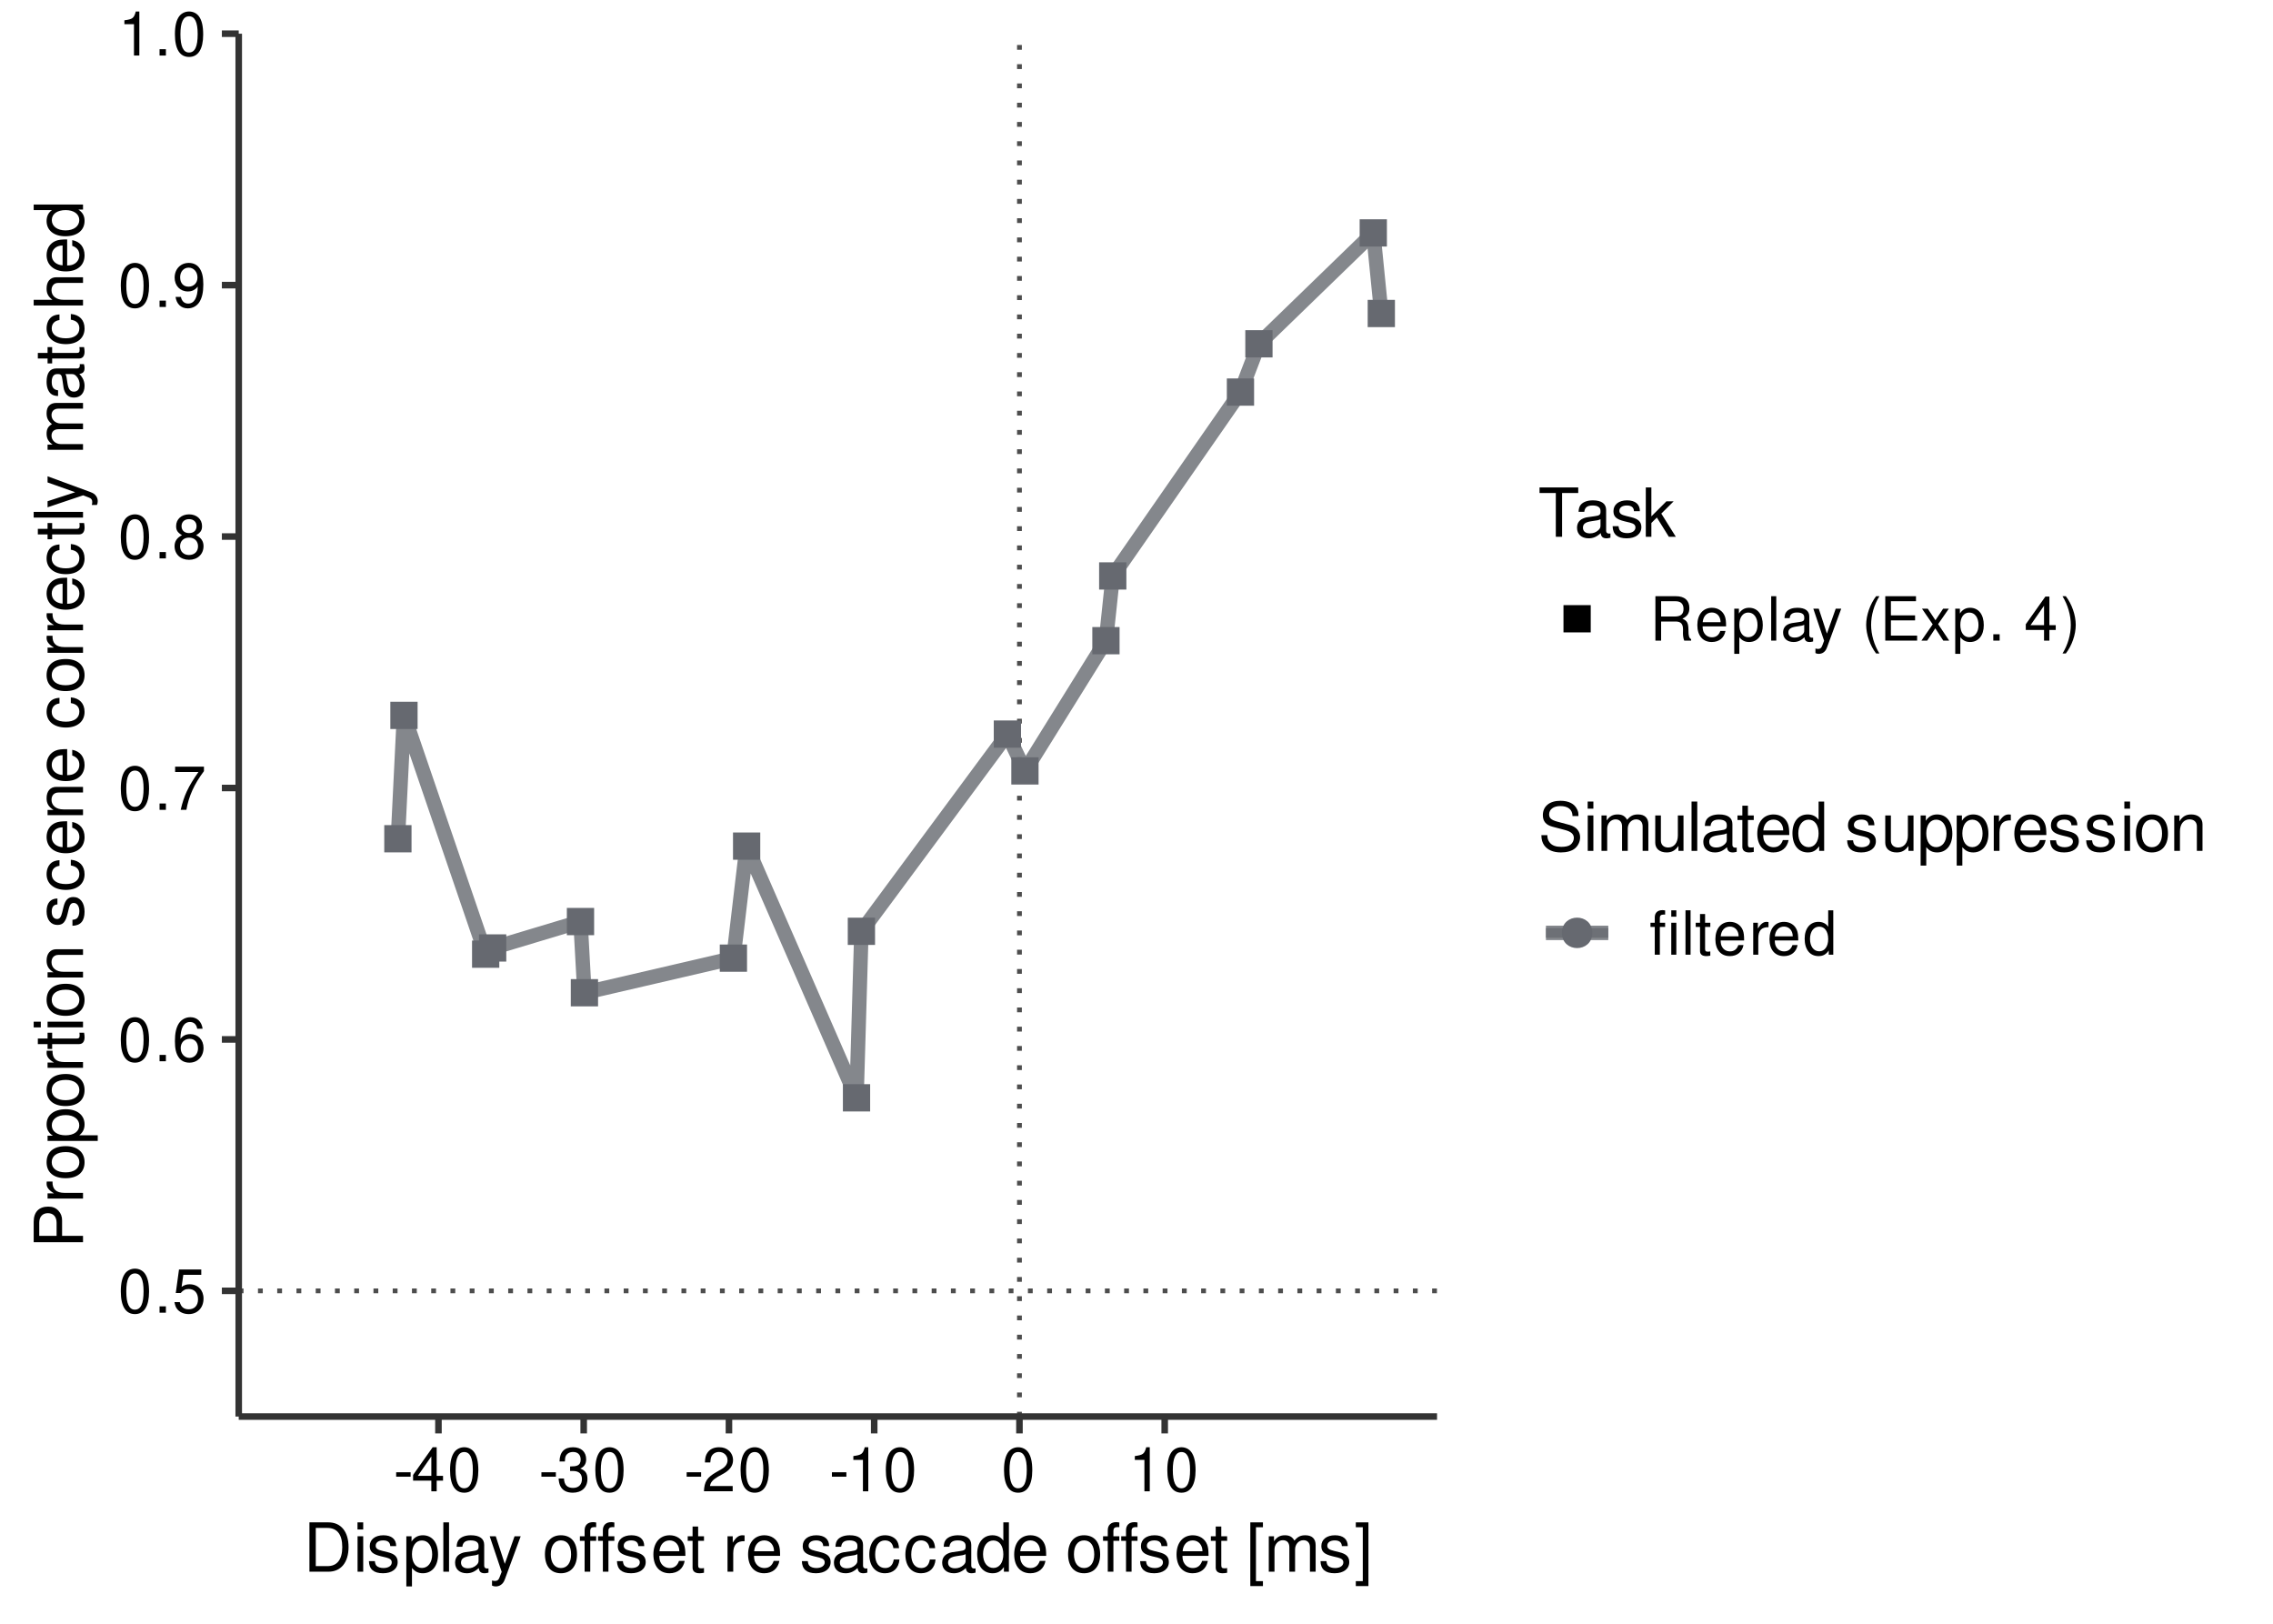 <?xml version="1.0" encoding="UTF-8"?>
<svg xmlns="http://www.w3.org/2000/svg" xmlns:xlink="http://www.w3.org/1999/xlink" width="504" height="360" viewBox="0 0 504 360">
<defs>
<g>
<g id="glyph-0-0">
<path d="M 3.719 -9.766 C 2.828 -9.766 2.016 -9.359 1.516 -8.688 C 0.891 -7.828 0.578 -6.531 0.578 -4.719 C 0.578 -1.438 1.656 0.312 3.719 0.312 C 5.734 0.312 6.844 -1.438 6.844 -4.641 C 6.844 -6.531 6.547 -7.797 5.906 -8.688 C 5.406 -9.375 4.609 -9.766 3.719 -9.766 Z M 3.719 -8.703 C 5 -8.703 5.625 -7.391 5.625 -4.75 C 5.625 -1.969 5.016 -0.672 3.688 -0.672 C 2.438 -0.672 1.797 -2.031 1.797 -4.719 C 1.797 -7.391 2.438 -8.703 3.719 -8.703 Z M 3.719 -8.703 "/>
</g>
<g id="glyph-0-1">
<path d="M 2.578 -1.406 L 1.172 -1.406 L 1.172 0 L 2.578 0 Z M 2.578 -1.406 "/>
</g>
<g id="glyph-0-2">
<path d="M 6.422 -9.578 L 1.484 -9.578 L 0.766 -4.359 L 1.859 -4.359 C 2.422 -5.016 2.875 -5.25 3.625 -5.25 C 4.906 -5.25 5.703 -4.375 5.703 -2.953 C 5.703 -1.578 4.906 -0.75 3.625 -0.75 C 2.578 -0.75 1.938 -1.266 1.656 -2.344 L 0.469 -2.344 C 0.641 -1.562 0.766 -1.188 1.047 -0.844 C 1.594 -0.109 2.562 0.312 3.641 0.312 C 5.578 0.312 6.922 -1.094 6.922 -3.125 C 6.922 -5.016 5.672 -6.297 3.828 -6.297 C 3.156 -6.297 2.625 -6.125 2.062 -5.719 L 2.438 -8.391 L 6.422 -8.391 Z M 6.422 -9.578 "/>
</g>
<g id="glyph-0-3">
<path d="M 6.719 -7.219 C 6.5 -8.812 5.469 -9.766 4.016 -9.766 C 2.953 -9.766 2.016 -9.25 1.438 -8.375 C 0.844 -7.406 0.578 -6.219 0.578 -4.453 C 0.578 -2.812 0.812 -1.766 1.391 -0.906 C 1.906 -0.109 2.734 0.312 3.797 0.312 C 5.609 0.312 6.922 -1.047 6.922 -2.953 C 6.922 -4.75 5.703 -6.016 4 -6.016 C 3.047 -6.016 2.312 -5.672 1.797 -4.953 C 1.812 -7.375 2.562 -8.703 3.922 -8.703 C 4.766 -8.703 5.344 -8.172 5.531 -7.219 Z M 3.844 -4.969 C 5 -4.969 5.703 -4.156 5.703 -2.859 C 5.703 -1.641 4.906 -0.75 3.812 -0.75 C 2.703 -0.75 1.859 -1.672 1.859 -2.922 C 1.859 -4.125 2.672 -4.969 3.844 -4.969 Z M 3.844 -4.969 "/>
</g>
<g id="glyph-0-4">
<path d="M 7.016 -9.578 L 0.625 -9.578 L 0.625 -8.391 L 5.797 -8.391 C 3.516 -5.141 2.578 -3.141 1.859 0 L 3.125 0 C 3.656 -3.062 4.859 -5.703 7.016 -8.578 Z M 7.016 -9.578 "/>
</g>
<g id="glyph-0-5">
<path d="M 5.281 -5.141 C 6.281 -5.75 6.594 -6.234 6.594 -7.156 C 6.594 -8.688 5.406 -9.766 3.719 -9.766 C 2.031 -9.766 0.844 -8.688 0.844 -7.172 C 0.844 -6.234 1.141 -5.766 2.141 -5.141 C 1.047 -4.594 0.5 -3.797 0.5 -2.719 C 0.5 -0.938 1.812 0.312 3.719 0.312 C 5.609 0.312 6.922 -0.938 6.922 -2.719 C 6.922 -3.797 6.391 -4.594 5.281 -5.141 Z M 3.719 -8.703 C 4.719 -8.703 5.375 -8.094 5.375 -7.125 C 5.375 -6.203 4.719 -5.609 3.719 -5.609 C 2.703 -5.609 2.047 -6.203 2.047 -7.156 C 2.047 -8.094 2.703 -8.703 3.719 -8.703 Z M 3.719 -4.609 C 4.906 -4.609 5.703 -3.828 5.703 -2.688 C 5.703 -1.516 4.906 -0.75 3.688 -0.75 C 2.531 -0.75 1.719 -1.531 1.719 -2.672 C 1.719 -3.828 2.516 -4.609 3.719 -4.609 Z M 3.719 -4.609 "/>
</g>
<g id="glyph-0-6">
<path d="M 0.719 -2.234 C 0.938 -0.641 1.969 0.312 3.422 0.312 C 4.5 0.312 5.438 -0.203 6 -1.078 C 6.594 -2.031 6.875 -3.219 6.875 -5 C 6.875 -6.641 6.625 -7.688 6.062 -8.547 C 5.531 -9.344 4.703 -9.766 3.641 -9.766 C 1.828 -9.766 0.516 -8.391 0.516 -6.5 C 0.516 -4.719 1.734 -3.438 3.453 -3.438 C 4.359 -3.438 5.031 -3.766 5.641 -4.516 C 5.625 -2.078 4.875 -0.75 3.516 -0.75 C 2.672 -0.75 2.094 -1.281 1.906 -2.234 Z M 3.625 -8.719 C 4.734 -8.719 5.578 -7.797 5.578 -6.531 C 5.578 -5.328 4.766 -4.5 3.594 -4.5 C 2.438 -4.5 1.734 -5.312 1.734 -6.594 C 1.734 -7.828 2.531 -8.719 3.625 -8.719 Z M 3.625 -8.719 "/>
</g>
<g id="glyph-0-7">
<path d="M 3.5 -6.953 L 3.5 0 L 4.688 0 L 4.688 -9.766 L 3.906 -9.766 C 3.484 -8.266 3.219 -8.062 1.375 -7.812 L 1.375 -6.953 Z M 3.5 -6.953 "/>
</g>
<g id="glyph-0-8">
<path d="M 3.828 -4.219 L 0.625 -4.219 L 0.625 -3.234 L 3.828 -3.234 Z M 3.828 -4.219 "/>
</g>
<g id="glyph-0-9">
<path d="M 4.422 -2.359 L 4.422 0 L 5.609 0 L 5.609 -2.359 L 7.016 -2.359 L 7.016 -3.422 L 5.609 -3.422 L 5.609 -9.766 L 4.719 -9.766 L 0.375 -3.625 L 0.375 -2.359 Z M 4.422 -3.422 L 1.422 -3.422 L 4.422 -7.734 Z M 4.422 -3.422 "/>
</g>
<g id="glyph-0-10">
<path d="M 2.984 -4.5 L 3.625 -4.5 C 4.922 -4.5 5.609 -3.891 5.609 -2.719 C 5.609 -1.484 4.875 -0.75 3.641 -0.75 C 2.328 -0.75 1.703 -1.406 1.625 -2.828 L 0.438 -2.828 C 0.484 -2.047 0.625 -1.531 0.844 -1.109 C 1.344 -0.156 2.281 0.312 3.594 0.312 C 5.562 0.312 6.828 -0.875 6.828 -2.734 C 6.828 -3.969 6.359 -4.641 5.219 -5.047 C 6.109 -5.406 6.547 -6.094 6.547 -7.078 C 6.547 -8.75 5.453 -9.766 3.625 -9.766 C 1.703 -9.766 0.672 -8.688 0.641 -6.609 L 1.828 -6.609 C 1.844 -7.203 1.891 -7.547 2.031 -7.844 C 2.312 -8.391 2.906 -8.719 3.641 -8.719 C 4.703 -8.719 5.328 -8.094 5.328 -7.031 C 5.328 -6.344 5.094 -5.922 4.562 -5.703 C 4.234 -5.562 3.812 -5.516 2.984 -5.5 Z M 2.984 -4.5 "/>
</g>
<g id="glyph-0-11">
<path d="M 6.828 -1.172 L 1.797 -1.172 C 1.922 -1.984 2.344 -2.5 3.531 -3.219 L 4.875 -3.969 C 6.203 -4.719 6.906 -5.703 6.906 -6.906 C 6.906 -7.719 6.578 -8.484 6 -9 C 5.438 -9.516 4.734 -9.766 3.828 -9.766 C 2.625 -9.766 1.719 -9.328 1.188 -8.484 C 0.844 -7.984 0.703 -7.375 0.672 -6.391 L 1.859 -6.391 C 1.906 -7.047 1.984 -7.438 2.141 -7.766 C 2.453 -8.359 3.078 -8.719 3.797 -8.719 C 4.875 -8.719 5.688 -7.938 5.688 -6.891 C 5.688 -6.109 5.234 -5.422 4.391 -4.938 L 3.141 -4.219 C 1.141 -3.062 0.562 -2.141 0.453 -0.016 L 6.828 -0.016 Z M 6.828 -1.172 "/>
</g>
<g id="glyph-0-12">
<path d="M 2.516 -4.234 L 5.75 -4.234 C 6.875 -4.234 7.375 -3.703 7.375 -2.484 L 7.359 -1.609 C 7.359 -1 7.469 -0.406 7.641 0 L 9.172 0 L 9.172 -0.312 C 8.688 -0.641 8.594 -0.984 8.578 -2.297 C 8.562 -3.922 8.297 -4.406 7.234 -4.859 C 8.344 -5.406 8.781 -6.078 8.781 -7.203 C 8.781 -8.906 7.734 -9.844 5.797 -9.844 L 1.25 -9.844 L 1.25 0 L 2.516 0 Z M 2.516 -5.344 L 2.516 -8.734 L 5.547 -8.734 C 6.25 -8.734 6.656 -8.625 6.969 -8.359 C 7.297 -8.078 7.484 -7.625 7.484 -7.047 C 7.484 -5.875 6.891 -5.344 5.547 -5.344 Z M 2.516 -5.344 "/>
</g>
<g id="glyph-0-13">
<path d="M 6.922 -3.156 C 6.922 -4.234 6.844 -4.891 6.641 -5.406 C 6.188 -6.578 5.109 -7.281 3.781 -7.281 C 1.812 -7.281 0.547 -5.781 0.547 -3.438 C 0.547 -1.109 1.75 0.312 3.75 0.312 C 5.375 0.312 6.5 -0.609 6.781 -2.141 L 5.641 -2.141 C 5.328 -1.219 4.703 -0.734 3.797 -0.734 C 3.078 -0.734 2.469 -1.047 2.094 -1.641 C 1.828 -2.047 1.734 -2.453 1.719 -3.156 Z M 1.734 -4.078 C 1.844 -5.391 2.625 -6.234 3.766 -6.234 C 4.906 -6.234 5.703 -5.344 5.703 -4.078 Z M 1.734 -4.078 "/>
</g>
<g id="glyph-0-14">
<path d="M 0.734 2.938 L 1.859 2.938 L 1.859 -0.75 C 2.453 -0.016 3.125 0.312 4.031 0.312 C 5.875 0.312 7.062 -1.156 7.062 -3.422 C 7.062 -5.797 5.906 -7.281 4.016 -7.281 C 3.062 -7.281 2.297 -6.844 1.766 -6 L 1.766 -7.078 L 0.734 -7.078 Z M 3.828 -6.219 C 5.078 -6.219 5.891 -5.125 5.891 -3.438 C 5.891 -1.844 5.062 -0.75 3.828 -0.75 C 2.625 -0.75 1.859 -1.828 1.859 -3.484 C 1.859 -5.141 2.625 -6.219 3.828 -6.219 Z M 3.828 -6.219 "/>
</g>
<g id="glyph-0-15">
<path d="M 2.047 -9.844 L 0.922 -9.844 L 0.922 0 L 2.047 0 Z M 2.047 -9.844 "/>
</g>
<g id="glyph-0-16">
<path d="M 7.219 -0.656 C 7.094 -0.641 7.047 -0.641 6.984 -0.641 C 6.594 -0.641 6.375 -0.844 6.375 -1.188 L 6.375 -5.344 C 6.375 -6.594 5.453 -7.281 3.719 -7.281 C 2.672 -7.281 1.844 -6.984 1.359 -6.453 C 1.047 -6.094 0.906 -5.688 0.875 -4.984 L 2.016 -4.984 C 2.109 -5.844 2.625 -6.234 3.672 -6.234 C 4.703 -6.234 5.25 -5.859 5.25 -5.188 L 5.25 -4.891 C 5.234 -4.406 5 -4.219 4.078 -4.109 C 2.484 -3.906 2.234 -3.844 1.812 -3.672 C 0.984 -3.328 0.562 -2.703 0.562 -1.781 C 0.562 -0.5 1.453 0.312 2.891 0.312 C 3.781 0.312 4.5 0 5.297 -0.734 C 5.375 0 5.719 0.312 6.453 0.312 C 6.703 0.312 6.844 0.281 7.219 0.188 Z M 5.25 -2.234 C 5.25 -1.844 5.141 -1.625 4.812 -1.312 C 4.344 -0.891 3.797 -0.672 3.125 -0.672 C 2.25 -0.672 1.734 -1.094 1.734 -1.812 C 1.734 -2.547 2.234 -2.922 3.438 -3.109 C 4.641 -3.266 4.875 -3.328 5.25 -3.5 Z M 5.25 -2.234 "/>
</g>
<g id="glyph-0-17">
<path d="M 5.234 -7.078 L 3.281 -1.562 L 1.469 -7.078 L 0.266 -7.078 L 2.656 0.031 L 2.234 1.141 C 2.031 1.641 1.797 1.844 1.328 1.844 C 1.141 1.844 0.969 1.812 0.734 1.75 L 0.734 2.766 C 0.953 2.891 1.188 2.938 1.484 2.938 C 1.844 2.938 2.234 2.828 2.531 2.609 C 2.891 2.344 3.094 2.047 3.312 1.484 L 6.453 -7.078 Z M 5.234 -7.078 "/>
</g>
<g id="glyph-0-18">
</g>
<g id="glyph-0-19">
<path d="M 3.188 -9.844 C 1.844 -8.078 0.984 -5.609 0.984 -3.5 C 0.984 -1.359 1.844 1.094 3.188 2.859 L 3.922 2.859 C 2.734 0.938 2.078 -1.344 2.078 -3.5 C 2.078 -5.641 2.734 -7.922 3.922 -9.844 Z M 3.188 -9.844 "/>
</g>
<g id="glyph-0-20">
<path d="M 2.469 -4.484 L 7.828 -4.484 L 7.828 -5.594 L 2.469 -5.594 L 2.469 -8.734 L 8.031 -8.734 L 8.031 -9.844 L 1.219 -9.844 L 1.219 0 L 8.281 0 L 8.281 -1.109 L 2.469 -1.109 Z M 2.469 -4.484 "/>
</g>
<g id="glyph-0-21">
<path d="M 3.938 -3.656 L 6.312 -7.078 L 5.047 -7.078 L 3.344 -4.516 L 1.641 -7.078 L 0.359 -7.078 L 2.734 -3.609 L 0.234 0 L 1.516 0 L 3.312 -2.719 L 5.078 0 L 6.391 0 Z M 3.938 -3.656 "/>
</g>
<g id="glyph-0-22">
<path d="M 1.25 2.859 C 2.609 1.094 3.453 -1.359 3.453 -3.484 C 3.453 -5.609 2.609 -8.078 1.25 -9.844 L 0.516 -9.844 C 1.703 -7.906 2.359 -5.641 2.359 -3.484 C 2.359 -1.344 1.703 0.938 0.516 2.859 Z M 1.25 2.859 "/>
</g>
<g id="glyph-0-23">
<path d="M 3.406 -7.078 L 2.234 -7.078 L 2.234 -8.188 C 2.234 -8.656 2.484 -8.891 3.016 -8.891 C 3.109 -8.891 3.141 -8.891 3.406 -8.891 L 3.406 -9.812 C 3.141 -9.875 3 -9.875 2.766 -9.875 C 1.734 -9.875 1.109 -9.281 1.109 -8.281 L 1.109 -7.078 L 0.156 -7.078 L 0.156 -6.156 L 1.109 -6.156 L 1.109 0 L 2.234 0 L 2.234 -6.156 L 3.406 -6.156 Z M 5.891 -7.078 L 4.766 -7.078 L 4.766 0 L 5.891 0 Z M 5.891 -9.844 L 4.766 -9.844 L 4.766 -8.422 L 5.891 -8.422 Z M 5.891 -9.844 "/>
</g>
<g id="glyph-0-24">
<path d="M 3.422 -7.078 L 2.266 -7.078 L 2.266 -9.016 L 1.141 -9.016 L 1.141 -7.078 L 0.188 -7.078 L 0.188 -6.156 L 1.141 -6.156 L 1.141 -0.812 C 1.141 -0.078 1.641 0.312 2.516 0.312 C 2.812 0.312 3.047 0.281 3.422 0.219 L 3.422 -0.734 C 3.266 -0.688 3.125 -0.672 2.891 -0.672 C 2.406 -0.672 2.266 -0.812 2.266 -1.312 L 2.266 -6.156 L 3.422 -6.156 Z M 3.422 -7.078 "/>
</g>
<g id="glyph-0-25">
<path d="M 0.938 -7.078 L 0.938 0 L 2.062 0 L 2.062 -3.672 C 2.078 -5.375 2.781 -6.125 4.328 -6.094 L 4.328 -7.234 C 4.141 -7.266 4.031 -7.281 3.906 -7.281 C 3.172 -7.281 2.625 -6.844 1.969 -5.797 L 1.969 -7.078 Z M 0.938 -7.078 "/>
</g>
<g id="glyph-0-26">
<path d="M 6.688 -9.844 L 5.562 -9.844 L 5.562 -6.188 C 5.094 -6.906 4.328 -7.281 3.391 -7.281 C 1.547 -7.281 0.344 -5.812 0.344 -3.547 C 0.344 -1.156 1.516 0.312 3.422 0.312 C 4.406 0.312 5.078 -0.047 5.688 -0.938 L 5.688 0 L 6.688 0 Z M 3.578 -6.219 C 4.797 -6.219 5.562 -5.156 5.562 -3.453 C 5.562 -1.828 4.781 -0.75 3.594 -0.75 C 2.344 -0.75 1.531 -1.844 1.531 -3.484 C 1.531 -5.125 2.344 -6.219 3.578 -6.219 Z M 3.578 -6.219 "/>
</g>
<g id="glyph-1-0">
<path d="M 1.328 0 L 5.547 0 C 8.312 0 10 -2.062 10 -5.469 C 10 -8.859 8.328 -10.938 5.547 -10.938 L 1.328 -10.938 Z M 2.734 -1.234 L 2.734 -9.703 L 5.312 -9.703 C 7.469 -9.703 8.609 -8.25 8.609 -5.453 C 8.609 -2.688 7.469 -1.234 5.312 -1.234 Z M 2.734 -1.234 "/>
</g>
<g id="glyph-1-1">
<path d="M 2.25 -7.859 L 1 -7.859 L 1 0 L 2.25 0 Z M 2.25 -10.938 L 0.984 -10.938 L 0.984 -9.359 L 2.25 -9.359 Z M 2.25 -10.938 "/>
</g>
<g id="glyph-1-2">
<path d="M 6.562 -5.672 C 6.562 -7.219 5.531 -8.078 3.719 -8.078 C 1.891 -8.078 0.703 -7.141 0.703 -5.688 C 0.703 -4.453 1.328 -3.875 3.188 -3.422 L 4.359 -3.141 C 5.234 -2.922 5.578 -2.609 5.578 -2.062 C 5.578 -1.312 4.844 -0.812 3.75 -0.812 C 3.078 -0.812 2.5 -1 2.188 -1.328 C 2 -1.562 1.906 -1.781 1.828 -2.344 L 0.516 -2.344 C 0.562 -0.531 1.594 0.344 3.641 0.344 C 5.625 0.344 6.891 -0.625 6.891 -2.141 C 6.891 -3.312 6.219 -3.953 4.672 -4.328 L 3.469 -4.625 C 2.438 -4.859 2.016 -5.188 2.016 -5.75 C 2.016 -6.484 2.656 -6.938 3.672 -6.938 C 4.688 -6.938 5.219 -6.5 5.25 -5.672 Z M 6.562 -5.672 "/>
</g>
<g id="glyph-1-3">
<path d="M 0.812 3.266 L 2.062 3.266 L 2.062 -0.828 C 2.734 -0.016 3.469 0.344 4.484 0.344 C 6.531 0.344 7.844 -1.297 7.844 -3.797 C 7.844 -6.438 6.562 -8.078 4.469 -8.078 C 3.406 -8.078 2.547 -7.609 1.969 -6.672 L 1.969 -7.859 L 0.812 -7.859 Z M 4.266 -6.922 C 5.641 -6.922 6.547 -5.703 6.547 -3.828 C 6.547 -2.047 5.625 -0.828 4.266 -0.828 C 2.922 -0.828 2.062 -2.031 2.062 -3.875 C 2.062 -5.719 2.922 -6.922 4.266 -6.922 Z M 4.266 -6.922 "/>
</g>
<g id="glyph-1-4">
<path d="M 2.281 -10.938 L 1.016 -10.938 L 1.016 0 L 2.281 0 Z M 2.281 -10.938 "/>
</g>
<g id="glyph-1-5">
<path d="M 8.031 -0.734 C 7.891 -0.703 7.828 -0.703 7.75 -0.703 C 7.312 -0.703 7.078 -0.938 7.078 -1.312 L 7.078 -5.938 C 7.078 -7.328 6.062 -8.078 4.125 -8.078 C 2.969 -8.078 2.062 -7.75 1.516 -7.172 C 1.156 -6.766 1 -6.312 0.969 -5.531 L 2.234 -5.531 C 2.344 -6.5 2.906 -6.938 4.078 -6.938 C 5.219 -6.938 5.828 -6.516 5.828 -5.766 L 5.828 -5.438 C 5.812 -4.891 5.547 -4.688 4.531 -4.562 C 2.766 -4.328 2.484 -4.281 2.016 -4.078 C 1.094 -3.688 0.625 -3 0.625 -1.984 C 0.625 -0.562 1.625 0.344 3.203 0.344 C 4.203 0.344 5 0 5.875 -0.812 C 5.969 0 6.359 0.344 7.172 0.344 C 7.438 0.344 7.609 0.312 8.031 0.203 Z M 5.828 -2.469 C 5.828 -2.062 5.719 -1.797 5.344 -1.453 C 4.828 -0.984 4.219 -0.75 3.484 -0.75 C 2.5 -0.75 1.938 -1.219 1.938 -2.016 C 1.938 -2.828 2.469 -3.25 3.828 -3.453 C 5.156 -3.625 5.422 -3.688 5.828 -3.891 Z M 5.828 -2.469 "/>
</g>
<g id="glyph-1-6">
<path d="M 5.812 -7.859 L 3.641 -1.734 L 1.641 -7.859 L 0.297 -7.859 L 2.953 0.031 L 2.469 1.281 C 2.266 1.828 2 2.047 1.469 2.047 C 1.266 2.047 1.078 2.016 0.812 1.953 L 0.812 3.078 C 1.062 3.203 1.312 3.266 1.656 3.266 C 2.062 3.266 2.484 3.141 2.812 2.891 C 3.203 2.609 3.438 2.281 3.672 1.656 L 7.172 -7.859 Z M 5.812 -7.859 "/>
</g>
<g id="glyph-1-7">
</g>
<g id="glyph-1-8">
<path d="M 4.078 -8.078 C 1.859 -8.078 0.547 -6.516 0.547 -3.875 C 0.547 -1.219 1.859 0.344 4.094 0.344 C 6.312 0.344 7.656 -1.234 7.656 -3.812 C 7.656 -6.547 6.359 -8.078 4.078 -8.078 Z M 4.094 -6.938 C 5.5 -6.938 6.344 -5.781 6.344 -3.828 C 6.344 -1.969 5.469 -0.812 4.094 -0.812 C 2.703 -0.812 1.844 -1.969 1.844 -3.875 C 1.844 -5.781 2.703 -6.938 4.094 -6.938 Z M 4.094 -6.938 "/>
</g>
<g id="glyph-1-9">
<path d="M 3.906 -7.859 L 2.594 -7.859 L 2.594 -9.094 C 2.594 -9.609 2.875 -9.891 3.469 -9.891 C 3.562 -9.891 3.609 -9.891 3.906 -9.875 L 3.906 -10.906 C 3.609 -10.969 3.453 -10.984 3.188 -10.984 C 2.047 -10.984 1.344 -10.312 1.344 -9.188 L 1.344 -7.859 L 0.297 -7.859 L 0.297 -6.844 L 1.344 -6.844 L 1.344 0 L 2.594 0 L 2.594 -6.844 L 3.906 -6.844 Z M 7.938 -7.859 L 6.625 -7.859 L 6.625 -9.094 C 6.625 -9.609 6.922 -9.891 7.5 -9.891 C 7.609 -9.891 7.656 -9.891 7.938 -9.875 L 7.938 -10.906 C 7.656 -10.969 7.484 -10.984 7.234 -10.984 C 6.078 -10.984 5.391 -10.312 5.391 -9.188 L 5.391 -7.859 L 4.328 -7.859 L 4.328 -6.844 L 5.391 -6.844 L 5.391 0 L 6.625 0 L 6.625 -6.844 L 7.938 -6.844 Z M 7.938 -7.859 "/>
</g>
<g id="glyph-1-10">
<path d="M 7.688 -3.516 C 7.688 -4.703 7.609 -5.438 7.375 -6.016 C 6.875 -7.312 5.672 -8.078 4.203 -8.078 C 2.016 -8.078 0.594 -6.422 0.594 -3.828 C 0.594 -1.234 1.953 0.344 4.172 0.344 C 5.969 0.344 7.219 -0.672 7.531 -2.391 L 6.266 -2.391 C 5.922 -1.344 5.219 -0.812 4.219 -0.812 C 3.422 -0.812 2.75 -1.172 2.328 -1.828 C 2.031 -2.281 1.922 -2.734 1.906 -3.516 Z M 1.938 -4.531 C 2.047 -5.984 2.922 -6.938 4.188 -6.938 C 5.453 -6.938 6.344 -5.938 6.344 -4.531 Z M 1.938 -4.531 "/>
</g>
<g id="glyph-1-11">
<path d="M 3.812 -7.859 L 2.516 -7.859 L 2.516 -10.016 L 1.281 -10.016 L 1.281 -7.859 L 0.203 -7.859 L 0.203 -6.844 L 1.281 -6.844 L 1.281 -0.906 C 1.281 -0.094 1.812 0.344 2.797 0.344 C 3.125 0.344 3.391 0.312 3.812 0.234 L 3.812 -0.812 C 3.625 -0.766 3.469 -0.75 3.203 -0.75 C 2.672 -0.75 2.516 -0.906 2.516 -1.453 L 2.516 -6.844 L 3.812 -6.844 Z M 3.812 -7.859 "/>
</g>
<g id="glyph-1-12">
<path d="M 1.031 -7.859 L 1.031 0 L 2.297 0 L 2.297 -4.078 C 2.312 -5.969 3.094 -6.812 4.812 -6.766 L 4.812 -8.047 C 4.609 -8.062 4.484 -8.078 4.328 -8.078 C 3.531 -8.078 2.906 -7.609 2.188 -6.438 L 2.188 -7.859 Z M 1.031 -7.859 "/>
</g>
<g id="glyph-1-13">
<path d="M 7.062 -5.219 C 7 -5.984 6.844 -6.484 6.547 -6.922 C 6 -7.656 5.062 -8.078 3.953 -8.078 C 1.828 -8.078 0.469 -6.406 0.469 -3.797 C 0.469 -1.266 1.812 0.344 3.938 0.344 C 5.812 0.344 7 -0.781 7.156 -2.703 L 5.891 -2.703 C 5.688 -1.438 5.047 -0.812 3.969 -0.812 C 2.594 -0.812 1.766 -1.938 1.766 -3.797 C 1.766 -5.766 2.578 -6.938 3.938 -6.938 C 5 -6.938 5.656 -6.312 5.812 -5.219 Z M 7.062 -5.219 "/>
</g>
<g id="glyph-1-14">
<path d="M 7.422 -10.938 L 6.188 -10.938 L 6.188 -6.875 C 5.656 -7.672 4.812 -8.078 3.766 -8.078 C 1.719 -8.078 0.391 -6.453 0.391 -3.938 C 0.391 -1.297 1.688 0.344 3.812 0.344 C 4.891 0.344 5.641 -0.062 6.312 -1.031 L 6.312 0 L 7.422 0 Z M 3.969 -6.922 C 5.328 -6.922 6.188 -5.734 6.188 -3.844 C 6.188 -2.031 5.312 -0.828 3.984 -0.828 C 2.609 -0.828 1.688 -2.047 1.688 -3.875 C 1.688 -5.703 2.609 -6.922 3.969 -6.922 Z M 3.969 -6.922 "/>
</g>
<g id="glyph-1-15">
<path d="M 3.75 -10.938 L 0.953 -10.938 L 0.953 3.188 L 3.75 3.188 L 3.75 2.094 L 2.203 2.094 L 2.203 -9.859 L 3.75 -9.859 Z M 3.75 -10.938 "/>
</g>
<g id="glyph-1-16">
<path d="M 1.047 -7.859 L 1.047 0 L 2.312 0 L 2.312 -4.938 C 2.312 -6.078 3.141 -6.984 4.156 -6.984 C 5.078 -6.984 5.609 -6.422 5.609 -5.422 L 5.609 0 L 6.875 0 L 6.875 -4.938 C 6.875 -6.078 7.688 -6.984 8.719 -6.984 C 9.625 -6.984 10.172 -6.406 10.172 -5.422 L 10.172 0 L 11.438 0 L 11.438 -5.891 C 11.438 -7.312 10.625 -8.078 9.156 -8.078 C 8.094 -8.078 7.469 -7.766 6.734 -6.891 C 6.266 -7.719 5.641 -8.078 4.625 -8.078 C 3.562 -8.078 2.859 -7.688 2.203 -6.75 L 2.203 -7.859 Z M 1.047 -7.859 "/>
</g>
<g id="glyph-1-17">
<path d="M 0.344 3.188 L 3.141 3.188 L 3.141 -10.938 L 0.344 -10.938 L 0.344 -9.859 L 1.891 -9.859 L 1.891 2.094 L 0.344 2.094 Z M 0.344 3.188 "/>
</g>
<g id="glyph-1-18">
<path d="M 5.312 -9.703 L 8.891 -9.703 L 8.891 -10.938 L 0.312 -10.938 L 0.312 -9.703 L 3.922 -9.703 L 3.922 0 L 5.312 0 Z M 5.312 -9.703 "/>
</g>
<g id="glyph-1-19">
<path d="M 2.109 -10.938 L 0.875 -10.938 L 0.875 0 L 2.109 0 L 2.109 -3.062 L 3.328 -4.266 L 5.984 0 L 7.531 0 L 4.312 -5.141 L 7.047 -7.859 L 5.438 -7.859 L 2.109 -4.531 Z M 2.109 -10.938 "/>
</g>
<g id="glyph-1-20">
<path d="M 8.938 -7.719 C 8.938 -8.469 8.891 -8.688 8.656 -9.188 C 8.062 -10.453 6.781 -11.109 4.938 -11.109 C 2.531 -11.109 1.047 -9.891 1.047 -7.906 C 1.047 -6.562 1.75 -5.734 3.188 -5.359 L 5.906 -4.641 C 7.312 -4.281 7.922 -3.719 7.922 -2.859 C 7.922 -2.281 7.609 -1.688 7.141 -1.344 C 6.703 -1.031 6.016 -0.891 5.125 -0.891 C 3.938 -0.891 3.141 -1.172 2.609 -1.797 C 2.203 -2.281 2.031 -2.812 2.047 -3.484 L 0.719 -3.484 C 0.734 -2.469 0.938 -1.812 1.359 -1.219 C 2.109 -0.188 3.375 0.344 5.047 0.344 C 6.344 0.344 7.406 0.047 8.109 -0.5 C 8.844 -1.078 9.312 -2.062 9.312 -3 C 9.312 -4.344 8.469 -5.344 6.984 -5.75 L 4.25 -6.484 C 2.922 -6.844 2.438 -7.266 2.438 -8.094 C 2.438 -9.203 3.422 -9.938 4.891 -9.938 C 6.625 -9.938 7.609 -9.172 7.625 -7.719 Z M 8.938 -7.719 "/>
</g>
<g id="glyph-1-21">
<path d="M 7.234 0 L 7.234 -7.859 L 5.984 -7.859 L 5.984 -3.406 C 5.984 -1.797 5.141 -0.75 3.844 -0.75 C 2.844 -0.75 2.219 -1.344 2.219 -2.297 L 2.219 -7.859 L 0.969 -7.859 L 0.969 -1.797 C 0.969 -0.5 1.953 0.344 3.484 0.344 C 4.641 0.344 5.375 -0.062 6.109 -1.094 L 6.109 0 Z M 7.234 0 "/>
</g>
<g id="glyph-1-22">
<path d="M 1.047 -7.859 L 1.047 0 L 2.312 0 L 2.312 -4.328 C 2.312 -5.938 3.156 -6.984 4.438 -6.984 C 5.438 -6.984 6.062 -6.391 6.062 -5.438 L 6.062 0 L 7.312 0 L 7.312 -5.938 C 7.312 -7.25 6.328 -8.078 4.812 -8.078 C 3.641 -8.078 2.891 -7.641 2.203 -6.547 L 2.203 -7.859 Z M 1.047 -7.859 "/>
</g>
<g id="glyph-2-0">
<path d="M -4.641 -2.766 L -4.641 -6.188 C -4.641 -7.047 -4.891 -7.719 -5.422 -8.312 C -6.016 -8.969 -6.719 -9.25 -7.719 -9.25 C -9.781 -9.25 -10.938 -8.047 -10.938 -5.875 L -10.938 -1.359 L 0 -1.359 L 0 -2.766 Z M -5.859 -2.766 L -9.703 -2.766 L -9.703 -5.672 C -9.703 -7 -8.984 -7.797 -7.781 -7.797 C -6.578 -7.797 -5.859 -7 -5.859 -5.672 Z M -5.859 -2.766 "/>
</g>
<g id="glyph-2-1">
<path d="M -7.859 -1.031 L 0 -1.031 L 0 -2.297 L -4.078 -2.297 C -5.969 -2.312 -6.812 -3.094 -6.766 -4.812 L -8.047 -4.812 C -8.062 -4.609 -8.078 -4.484 -8.078 -4.328 C -8.078 -3.531 -7.609 -2.906 -6.438 -2.188 L -7.859 -2.188 Z M -7.859 -1.031 "/>
</g>
<g id="glyph-2-2">
<path d="M -8.078 -4.078 C -8.078 -1.859 -6.516 -0.547 -3.875 -0.547 C -1.219 -0.547 0.344 -1.859 0.344 -4.094 C 0.344 -6.312 -1.234 -7.656 -3.812 -7.656 C -6.547 -7.656 -8.078 -6.359 -8.078 -4.078 Z M -6.938 -4.094 C -6.938 -5.5 -5.781 -6.344 -3.828 -6.344 C -1.969 -6.344 -0.812 -5.469 -0.812 -4.094 C -0.812 -2.703 -1.969 -1.844 -3.875 -1.844 C -5.781 -1.844 -6.938 -2.703 -6.938 -4.094 Z M -6.938 -4.094 "/>
</g>
<g id="glyph-2-3">
<path d="M 3.266 -0.812 L 3.266 -2.062 L -0.828 -2.062 C -0.016 -2.734 0.344 -3.469 0.344 -4.484 C 0.344 -6.531 -1.297 -7.844 -3.797 -7.844 C -6.438 -7.844 -8.078 -6.562 -8.078 -4.469 C -8.078 -3.406 -7.609 -2.547 -6.672 -1.969 L -7.859 -1.969 L -7.859 -0.812 Z M -6.922 -4.266 C -6.922 -5.641 -5.703 -6.547 -3.828 -6.547 C -2.047 -6.547 -0.828 -5.625 -0.828 -4.266 C -0.828 -2.922 -2.031 -2.062 -3.875 -2.062 C -5.719 -2.062 -6.922 -2.922 -6.922 -4.266 Z M -6.922 -4.266 "/>
</g>
<g id="glyph-2-4">
<path d="M -7.859 -3.812 L -7.859 -2.516 L -10.016 -2.516 L -10.016 -1.281 L -7.859 -1.281 L -7.859 -0.203 L -6.844 -0.203 L -6.844 -1.281 L -0.906 -1.281 C -0.094 -1.281 0.344 -1.812 0.344 -2.797 C 0.344 -3.125 0.312 -3.391 0.234 -3.812 L -0.812 -3.812 C -0.766 -3.625 -0.75 -3.469 -0.75 -3.203 C -0.75 -2.672 -0.906 -2.516 -1.453 -2.516 L -6.844 -2.516 L -6.844 -3.812 Z M -7.859 -3.812 "/>
</g>
<g id="glyph-2-5">
<path d="M -7.859 -2.25 L -7.859 -1 L 0 -1 L 0 -2.25 Z M -10.938 -2.25 L -10.938 -0.984 L -9.359 -0.984 L -9.359 -2.25 Z M -10.938 -2.25 "/>
</g>
<g id="glyph-2-6">
<path d="M -7.859 -1.047 L 0 -1.047 L 0 -2.312 L -4.328 -2.312 C -5.938 -2.312 -6.984 -3.156 -6.984 -4.438 C -6.984 -5.438 -6.391 -6.062 -5.438 -6.062 L 0 -6.062 L 0 -7.312 L -5.938 -7.312 C -7.25 -7.312 -8.078 -6.328 -8.078 -4.812 C -8.078 -3.641 -7.641 -2.891 -6.547 -2.203 L -7.859 -2.203 Z M -7.859 -1.047 "/>
</g>
<g id="glyph-2-7">
</g>
<g id="glyph-2-8">
<path d="M -5.672 -6.562 C -7.219 -6.562 -8.078 -5.531 -8.078 -3.719 C -8.078 -1.891 -7.141 -0.703 -5.688 -0.703 C -4.453 -0.703 -3.875 -1.328 -3.422 -3.188 L -3.141 -4.359 C -2.922 -5.234 -2.609 -5.578 -2.062 -5.578 C -1.312 -5.578 -0.812 -4.844 -0.812 -3.75 C -0.812 -3.078 -1 -2.5 -1.328 -2.188 C -1.562 -2 -1.781 -1.906 -2.344 -1.828 L -2.344 -0.516 C -0.531 -0.562 0.344 -1.594 0.344 -3.641 C 0.344 -5.625 -0.625 -6.891 -2.141 -6.891 C -3.312 -6.891 -3.953 -6.219 -4.328 -4.672 L -4.625 -3.469 C -4.859 -2.438 -5.188 -2.016 -5.75 -2.016 C -6.484 -2.016 -6.938 -2.656 -6.938 -3.672 C -6.938 -4.688 -6.5 -5.219 -5.672 -5.25 Z M -5.672 -6.562 "/>
</g>
<g id="glyph-2-9">
<path d="M -5.219 -7.062 C -5.984 -7 -6.484 -6.844 -6.922 -6.547 C -7.656 -6 -8.078 -5.062 -8.078 -3.953 C -8.078 -1.828 -6.406 -0.469 -3.797 -0.469 C -1.266 -0.469 0.344 -1.812 0.344 -3.938 C 0.344 -5.812 -0.781 -7 -2.703 -7.156 L -2.703 -5.891 C -1.438 -5.688 -0.812 -5.047 -0.812 -3.969 C -0.812 -2.594 -1.938 -1.766 -3.797 -1.766 C -5.766 -1.766 -6.938 -2.578 -6.938 -3.938 C -6.938 -5 -6.312 -5.656 -5.219 -5.812 Z M -5.219 -7.062 "/>
</g>
<g id="glyph-2-10">
<path d="M -3.516 -7.688 C -4.703 -7.688 -5.438 -7.609 -6.016 -7.375 C -7.312 -6.875 -8.078 -5.672 -8.078 -4.203 C -8.078 -2.016 -6.422 -0.594 -3.828 -0.594 C -1.234 -0.594 0.344 -1.953 0.344 -4.172 C 0.344 -5.969 -0.672 -7.219 -2.391 -7.531 L -2.391 -6.266 C -1.344 -5.922 -0.812 -5.219 -0.812 -4.219 C -0.812 -3.422 -1.172 -2.75 -1.828 -2.328 C -2.281 -2.031 -2.734 -1.922 -3.516 -1.906 Z M -4.531 -1.938 C -5.984 -2.047 -6.938 -2.922 -6.938 -4.188 C -6.938 -5.453 -5.938 -6.344 -4.531 -6.344 Z M -4.531 -1.938 "/>
</g>
<g id="glyph-2-11">
<path d="M -10.938 -2.281 L -10.938 -1.016 L 0 -1.016 L 0 -2.281 Z M -10.938 -2.281 "/>
</g>
<g id="glyph-2-12">
<path d="M -7.859 -5.812 L -1.734 -3.641 L -7.859 -1.641 L -7.859 -0.297 L 0.031 -2.953 L 1.281 -2.469 C 1.828 -2.266 2.047 -2 2.047 -1.469 C 2.047 -1.266 2.016 -1.078 1.953 -0.812 L 3.078 -0.812 C 3.203 -1.062 3.266 -1.312 3.266 -1.656 C 3.266 -2.062 3.141 -2.484 2.891 -2.812 C 2.609 -3.203 2.281 -3.438 1.656 -3.672 L -7.859 -7.172 Z M -7.859 -5.812 "/>
</g>
<g id="glyph-2-13">
<path d="M -7.859 -1.047 L 0 -1.047 L 0 -2.312 L -4.938 -2.312 C -6.078 -2.312 -6.984 -3.141 -6.984 -4.156 C -6.984 -5.078 -6.422 -5.609 -5.422 -5.609 L 0 -5.609 L 0 -6.875 L -4.938 -6.875 C -6.078 -6.875 -6.984 -7.688 -6.984 -8.719 C -6.984 -9.625 -6.406 -10.172 -5.422 -10.172 L 0 -10.172 L 0 -11.438 L -5.891 -11.438 C -7.312 -11.438 -8.078 -10.625 -8.078 -9.156 C -8.078 -8.094 -7.766 -7.469 -6.891 -6.734 C -7.719 -6.266 -8.078 -5.641 -8.078 -4.625 C -8.078 -3.562 -7.688 -2.859 -6.75 -2.203 L -7.859 -2.203 Z M -7.859 -1.047 "/>
</g>
<g id="glyph-2-14">
<path d="M -0.734 -8.031 C -0.703 -7.891 -0.703 -7.828 -0.703 -7.75 C -0.703 -7.312 -0.938 -7.078 -1.312 -7.078 L -5.938 -7.078 C -7.328 -7.078 -8.078 -6.062 -8.078 -4.125 C -8.078 -2.969 -7.75 -2.062 -7.172 -1.516 C -6.766 -1.156 -6.312 -1 -5.531 -0.969 L -5.531 -2.234 C -6.5 -2.344 -6.938 -2.906 -6.938 -4.078 C -6.938 -5.219 -6.516 -5.828 -5.766 -5.828 L -5.438 -5.828 C -4.891 -5.812 -4.688 -5.547 -4.562 -4.531 C -4.328 -2.766 -4.281 -2.484 -4.078 -2.016 C -3.688 -1.094 -3 -0.625 -1.984 -0.625 C -0.562 -0.625 0.344 -1.625 0.344 -3.203 C 0.344 -4.203 0 -5 -0.812 -5.875 C 0 -5.969 0.344 -6.359 0.344 -7.172 C 0.344 -7.438 0.312 -7.609 0.203 -8.031 Z M -2.469 -5.828 C -2.062 -5.828 -1.797 -5.719 -1.453 -5.344 C -0.984 -4.828 -0.75 -4.219 -0.75 -3.484 C -0.75 -2.5 -1.219 -1.938 -2.016 -1.938 C -2.828 -1.938 -3.25 -2.469 -3.453 -3.828 C -3.625 -5.156 -3.688 -5.422 -3.891 -5.828 Z M -2.469 -5.828 "/>
</g>
<g id="glyph-2-15">
<path d="M -10.938 -1.047 L 0 -1.047 L 0 -2.297 L -4.328 -2.297 C -5.938 -2.297 -6.984 -3.141 -6.984 -4.422 C -6.984 -4.844 -6.875 -5.234 -6.641 -5.531 C -6.375 -5.891 -6 -6.047 -5.438 -6.047 L 0 -6.047 L 0 -7.297 L -5.938 -7.297 C -7.266 -7.297 -8.078 -6.344 -8.078 -4.812 C -8.078 -3.703 -7.734 -3.031 -6.781 -2.297 L -10.938 -2.297 Z M -10.938 -1.047 "/>
</g>
<g id="glyph-2-16">
<path d="M -10.938 -7.422 L -10.938 -6.188 L -6.875 -6.188 C -7.672 -5.656 -8.078 -4.812 -8.078 -3.766 C -8.078 -1.719 -6.453 -0.391 -3.938 -0.391 C -1.297 -0.391 0.344 -1.688 0.344 -3.812 C 0.344 -4.891 -0.062 -5.641 -1.031 -6.312 L 0 -6.312 L 0 -7.422 Z M -6.922 -3.969 C -6.922 -5.328 -5.734 -6.188 -3.844 -6.188 C -2.031 -6.188 -0.828 -5.312 -0.828 -3.984 C -0.828 -2.609 -2.047 -1.688 -3.875 -1.688 C -5.703 -1.688 -6.922 -2.609 -6.922 -3.969 Z M -6.922 -3.969 "/>
</g>
</g>
<clipPath id="clip-0">
<path clip-rule="nonzero" d="M 225 7.473 L 227 7.473 L 227 314.066 L 225 314.066 Z M 225 7.473 "/>
</clipPath>
<clipPath id="clip-1">
<path clip-rule="nonzero" d="M 52.934 285 L 318.641 285 L 318.641 287 L 52.934 287 Z M 52.934 285 "/>
</clipPath>
</defs>
<rect x="-50.4" y="-36" width="604.8" height="432" fill="rgb(100%, 100%, 100%)" fill-opacity="1"/>
<rect x="-50.4" y="-36" width="604.8" height="432" fill="rgb(100%, 100%, 100%)" fill-opacity="1"/>
<path fill="none" stroke-width="1.455" stroke-linecap="round" stroke-linejoin="round" stroke="rgb(100%, 100%, 100%)" stroke-opacity="1" stroke-miterlimit="10" d="M 0 360 L 504 360 L 504 0 L 0 0 Z M 0 360 "/>
<g clip-path="url(#clip-0)">
<path fill="none" stroke-width="1.067" stroke-linecap="butt" stroke-linejoin="round" stroke="rgb(0%, 0%, 0%)" stroke-opacity="0.698" stroke-dasharray="1.067 3.201" stroke-miterlimit="10" d="M 226.047 314.066 L 226.047 7.473 "/>
</g>
<g clip-path="url(#clip-1)">
<path fill="none" stroke-width="1.067" stroke-linecap="butt" stroke-linejoin="round" stroke="rgb(0%, 0%, 0%)" stroke-opacity="0.698" stroke-dasharray="1.067 3.201" stroke-miterlimit="10" d="M 52.934 286.195 L 318.641 286.195 "/>
</g>
<path fill="none" stroke-width="3.201" stroke-linecap="butt" stroke-linejoin="round" stroke="rgb(40%, 41.176%, 43.922%)" stroke-opacity="0.8" stroke-miterlimit="10" d="M 88.227 185.957 L 89.57 158.605 L 107.688 211.547 L 109.234 210.176 L 128.715 204.316 L 129.586 220.102 L 162.621 212.43 L 165.555 187.598 L 189.922 243.398 L 191.004 206.48 L 223.375 162.754 L 227.262 170.918 L 245.223 142.043 L 246.734 127.691 L 275.051 86.93 L 279.148 76.223 L 304.504 51.641 L 306.285 69.504 "/>
<path fill-rule="nonzero" fill="rgb(40%, 41.176%, 43.922%)" fill-opacity="1" d="M 85.203 188.98 L 91.25 188.98 L 91.25 182.938 L 85.203 182.938 Z M 85.203 188.98 "/>
<path fill-rule="nonzero" fill="rgb(40%, 41.176%, 43.922%)" fill-opacity="1" d="M 106.215 213.195 L 112.258 213.195 L 112.258 207.152 L 106.215 207.152 Z M 106.215 213.195 "/>
<path fill-rule="nonzero" fill="rgb(40%, 41.176%, 43.922%)" fill-opacity="1" d="M 126.562 223.121 L 132.609 223.121 L 132.609 217.078 L 126.562 217.078 Z M 126.562 223.121 "/>
<path fill-rule="nonzero" fill="rgb(40%, 41.176%, 43.922%)" fill-opacity="1" d="M 125.691 207.34 L 131.738 207.34 L 131.738 201.297 L 125.691 201.297 Z M 125.691 207.34 "/>
<path fill-rule="nonzero" fill="rgb(40%, 41.176%, 43.922%)" fill-opacity="1" d="M 159.598 215.453 L 165.641 215.453 L 165.641 209.41 L 159.598 209.41 Z M 159.598 215.453 "/>
<path fill-rule="nonzero" fill="rgb(40%, 41.176%, 43.922%)" fill-opacity="1" d="M 162.531 190.617 L 168.574 190.617 L 168.574 184.574 L 162.531 184.574 Z M 162.531 190.617 "/>
<path fill-rule="nonzero" fill="rgb(40%, 41.176%, 43.922%)" fill-opacity="1" d="M 86.551 161.629 L 92.594 161.629 L 92.594 155.586 L 86.551 155.586 Z M 86.551 161.629 "/>
<path fill-rule="nonzero" fill="rgb(40%, 41.176%, 43.922%)" fill-opacity="1" d="M 104.668 214.57 L 110.711 214.57 L 110.711 208.527 L 104.668 208.527 Z M 104.668 214.57 "/>
<path fill-rule="nonzero" fill="rgb(40%, 41.176%, 43.922%)" fill-opacity="1" d="M 187.98 209.5 L 194.027 209.5 L 194.027 203.457 L 187.98 203.457 Z M 187.98 209.5 "/>
<path fill-rule="nonzero" fill="rgb(40%, 41.176%, 43.922%)" fill-opacity="1" d="M 301.48 54.66 L 307.523 54.66 L 307.523 48.617 L 301.48 48.617 Z M 301.48 54.66 "/>
<path fill-rule="nonzero" fill="rgb(40%, 41.176%, 43.922%)" fill-opacity="1" d="M 220.352 165.777 L 226.395 165.777 L 226.395 159.734 L 220.352 159.734 Z M 220.352 165.777 "/>
<path fill-rule="nonzero" fill="rgb(40%, 41.176%, 43.922%)" fill-opacity="1" d="M 272.031 89.949 L 278.074 89.949 L 278.074 83.906 L 272.031 83.906 Z M 272.031 89.949 "/>
<path fill-rule="nonzero" fill="rgb(40%, 41.176%, 43.922%)" fill-opacity="1" d="M 303.262 72.527 L 309.305 72.527 L 309.305 66.484 L 303.262 66.484 Z M 303.262 72.527 "/>
<path fill-rule="nonzero" fill="rgb(40%, 41.176%, 43.922%)" fill-opacity="1" d="M 224.242 173.941 L 230.285 173.941 L 230.285 167.898 L 224.242 167.898 Z M 224.242 173.941 "/>
<path fill-rule="nonzero" fill="rgb(40%, 41.176%, 43.922%)" fill-opacity="1" d="M 243.711 130.715 L 249.754 130.715 L 249.754 124.672 L 243.711 124.672 Z M 243.711 130.715 "/>
<path fill-rule="nonzero" fill="rgb(40%, 41.176%, 43.922%)" fill-opacity="1" d="M 242.203 145.066 L 248.246 145.066 L 248.246 139.023 L 242.203 139.023 Z M 242.203 145.066 "/>
<path fill-rule="nonzero" fill="rgb(40%, 41.176%, 43.922%)" fill-opacity="1" d="M 186.898 246.422 L 192.941 246.422 L 192.941 240.375 L 186.898 240.375 Z M 186.898 246.422 "/>
<path fill-rule="nonzero" fill="rgb(40%, 41.176%, 43.922%)" fill-opacity="1" d="M 276.125 79.246 L 282.168 79.246 L 282.168 73.203 L 276.125 73.203 Z M 276.125 79.246 "/>
<path fill="none" stroke-width="1.455" stroke-linecap="butt" stroke-linejoin="round" stroke="rgb(20%, 20%, 20%)" stroke-opacity="1" stroke-miterlimit="10" d="M 52.934 314.066 L 52.934 7.473 "/>
<g fill="rgb(0%, 0%, 0%)" fill-opacity="1">
<use xlink:href="#glyph-0-0" x="26.207" y="291.037"/>
<use xlink:href="#glyph-0-1" x="34.207" y="291.037"/>
<use xlink:href="#glyph-0-2" x="38.207" y="291.037"/>
</g>
<g fill="rgb(0%, 0%, 0%)" fill-opacity="1">
<use xlink:href="#glyph-0-0" x="26.207" y="235.291"/>
<use xlink:href="#glyph-0-1" x="34.207" y="235.291"/>
<use xlink:href="#glyph-0-3" x="38.207" y="235.291"/>
</g>
<g fill="rgb(0%, 0%, 0%)" fill-opacity="1">
<use xlink:href="#glyph-0-0" x="26.207" y="179.549"/>
<use xlink:href="#glyph-0-1" x="34.207" y="179.549"/>
<use xlink:href="#glyph-0-4" x="38.207" y="179.549"/>
</g>
<g fill="rgb(0%, 0%, 0%)" fill-opacity="1">
<use xlink:href="#glyph-0-0" x="26.207" y="123.803"/>
<use xlink:href="#glyph-0-1" x="34.207" y="123.803"/>
<use xlink:href="#glyph-0-5" x="38.207" y="123.803"/>
</g>
<g fill="rgb(0%, 0%, 0%)" fill-opacity="1">
<use xlink:href="#glyph-0-0" x="26.207" y="68.057"/>
<use xlink:href="#glyph-0-1" x="34.207" y="68.057"/>
<use xlink:href="#glyph-0-6" x="38.207" y="68.057"/>
</g>
<g fill="rgb(0%, 0%, 0%)" fill-opacity="1">
<use xlink:href="#glyph-0-7" x="26.207" y="12.314"/>
<use xlink:href="#glyph-0-1" x="34.207" y="12.314"/>
<use xlink:href="#glyph-0-0" x="38.207" y="12.314"/>
</g>
<path fill="none" stroke-width="1.455" stroke-linecap="butt" stroke-linejoin="round" stroke="rgb(20%, 20%, 20%)" stroke-opacity="1" stroke-miterlimit="10" d="M 49.195 286.195 L 52.934 286.195 "/>
<path fill="none" stroke-width="1.455" stroke-linecap="butt" stroke-linejoin="round" stroke="rgb(20%, 20%, 20%)" stroke-opacity="1" stroke-miterlimit="10" d="M 49.195 230.449 L 52.934 230.449 "/>
<path fill="none" stroke-width="1.455" stroke-linecap="butt" stroke-linejoin="round" stroke="rgb(20%, 20%, 20%)" stroke-opacity="1" stroke-miterlimit="10" d="M 49.195 174.707 L 52.934 174.707 "/>
<path fill="none" stroke-width="1.455" stroke-linecap="butt" stroke-linejoin="round" stroke="rgb(20%, 20%, 20%)" stroke-opacity="1" stroke-miterlimit="10" d="M 49.195 118.961 L 52.934 118.961 "/>
<path fill="none" stroke-width="1.455" stroke-linecap="butt" stroke-linejoin="round" stroke="rgb(20%, 20%, 20%)" stroke-opacity="1" stroke-miterlimit="10" d="M 49.195 63.215 L 52.934 63.215 "/>
<path fill="none" stroke-width="1.455" stroke-linecap="butt" stroke-linejoin="round" stroke="rgb(20%, 20%, 20%)" stroke-opacity="1" stroke-miterlimit="10" d="M 49.195 7.473 L 52.934 7.473 "/>
<path fill="none" stroke-width="1.455" stroke-linecap="butt" stroke-linejoin="round" stroke="rgb(20%, 20%, 20%)" stroke-opacity="1" stroke-miterlimit="10" d="M 52.934 314.066 L 318.641 314.066 "/>
<path fill="none" stroke-width="1.455" stroke-linecap="butt" stroke-linejoin="round" stroke="rgb(20%, 20%, 20%)" stroke-opacity="1" stroke-miterlimit="10" d="M 97.219 317.805 L 97.219 314.066 "/>
<path fill="none" stroke-width="1.455" stroke-linecap="butt" stroke-linejoin="round" stroke="rgb(20%, 20%, 20%)" stroke-opacity="1" stroke-miterlimit="10" d="M 129.426 317.805 L 129.426 314.066 "/>
<path fill="none" stroke-width="1.455" stroke-linecap="butt" stroke-linejoin="round" stroke="rgb(20%, 20%, 20%)" stroke-opacity="1" stroke-miterlimit="10" d="M 161.633 317.805 L 161.633 314.066 "/>
<path fill="none" stroke-width="1.455" stroke-linecap="butt" stroke-linejoin="round" stroke="rgb(20%, 20%, 20%)" stroke-opacity="1" stroke-miterlimit="10" d="M 193.84 317.805 L 193.84 314.066 "/>
<path fill="none" stroke-width="1.455" stroke-linecap="butt" stroke-linejoin="round" stroke="rgb(20%, 20%, 20%)" stroke-opacity="1" stroke-miterlimit="10" d="M 226.047 317.805 L 226.047 314.066 "/>
<path fill="none" stroke-width="1.455" stroke-linecap="butt" stroke-linejoin="round" stroke="rgb(20%, 20%, 20%)" stroke-opacity="1" stroke-miterlimit="10" d="M 258.254 317.805 L 258.254 314.066 "/>
<g fill="rgb(0%, 0%, 0%)" fill-opacity="1">
<use xlink:href="#glyph-0-8" x="87.219" y="330.635"/>
<use xlink:href="#glyph-0-9" x="91.219" y="330.635"/>
<use xlink:href="#glyph-0-0" x="99.219" y="330.635"/>
</g>
<g fill="rgb(0%, 0%, 0%)" fill-opacity="1">
<use xlink:href="#glyph-0-8" x="119.426" y="330.635"/>
<use xlink:href="#glyph-0-10" x="123.426" y="330.635"/>
<use xlink:href="#glyph-0-0" x="131.426" y="330.635"/>
</g>
<g fill="rgb(0%, 0%, 0%)" fill-opacity="1">
<use xlink:href="#glyph-0-8" x="151.633" y="330.635"/>
<use xlink:href="#glyph-0-11" x="155.633" y="330.635"/>
<use xlink:href="#glyph-0-0" x="163.633" y="330.635"/>
</g>
<g fill="rgb(0%, 0%, 0%)" fill-opacity="1">
<use xlink:href="#glyph-0-8" x="183.84" y="330.635"/>
<use xlink:href="#glyph-0-7" x="187.84" y="330.635"/>
<use xlink:href="#glyph-0-0" x="195.84" y="330.635"/>
</g>
<g fill="rgb(0%, 0%, 0%)" fill-opacity="1">
<use xlink:href="#glyph-0-0" x="222.047" y="330.635"/>
</g>
<g fill="rgb(0%, 0%, 0%)" fill-opacity="1">
<use xlink:href="#glyph-0-7" x="250.254" y="330.635"/>
<use xlink:href="#glyph-0-0" x="258.254" y="330.635"/>
</g>
<g fill="rgb(0%, 0%, 0%)" fill-opacity="1">
<use xlink:href="#glyph-1-0" x="67.285" y="348.462"/>
<use xlink:href="#glyph-1-1" x="78.285" y="348.462"/>
<use xlink:href="#glyph-1-2" x="81.285" y="348.462"/>
<use xlink:href="#glyph-1-3" x="89.285" y="348.462"/>
<use xlink:href="#glyph-1-4" x="97.285" y="348.462"/>
<use xlink:href="#glyph-1-5" x="100.285" y="348.462"/>
<use xlink:href="#glyph-1-6" x="108.285" y="348.462"/>
<use xlink:href="#glyph-1-7" x="116.285" y="348.462"/>
<use xlink:href="#glyph-1-8" x="120.285" y="348.462"/>
<use xlink:href="#glyph-1-9" x="128.285" y="348.462"/>
<use xlink:href="#glyph-1-2" x="136.285" y="348.462"/>
<use xlink:href="#glyph-1-10" x="144.285" y="348.462"/>
<use xlink:href="#glyph-1-11" x="152.285" y="348.462"/>
<use xlink:href="#glyph-1-7" x="156.285" y="348.462"/>
<use xlink:href="#glyph-1-12" x="160.285" y="348.462"/>
<use xlink:href="#glyph-1-10" x="165.285" y="348.462"/>
<use xlink:href="#glyph-1-7" x="173.285" y="348.462"/>
<use xlink:href="#glyph-1-2" x="177.285" y="348.462"/>
<use xlink:href="#glyph-1-5" x="184.285" y="348.462"/>
<use xlink:href="#glyph-1-13" x="192.285" y="348.462"/>
<use xlink:href="#glyph-1-13" x="200.285" y="348.462"/>
<use xlink:href="#glyph-1-5" x="208.285" y="348.462"/>
<use xlink:href="#glyph-1-14" x="216.285" y="348.462"/>
<use xlink:href="#glyph-1-10" x="224.285" y="348.462"/>
<use xlink:href="#glyph-1-7" x="232.285" y="348.462"/>
<use xlink:href="#glyph-1-8" x="236.285" y="348.462"/>
<use xlink:href="#glyph-1-9" x="244.285" y="348.462"/>
<use xlink:href="#glyph-1-2" x="252.285" y="348.462"/>
<use xlink:href="#glyph-1-10" x="260.285" y="348.462"/>
<use xlink:href="#glyph-1-11" x="268.285" y="348.462"/>
<use xlink:href="#glyph-1-7" x="272.285" y="348.462"/>
<use xlink:href="#glyph-1-15" x="276.285" y="348.462"/>
<use xlink:href="#glyph-1-16" x="280.285" y="348.462"/>
<use xlink:href="#glyph-1-2" x="292.285" y="348.462"/>
<use xlink:href="#glyph-1-17" x="300.285" y="348.462"/>
</g>
<g fill="rgb(0%, 0%, 0%)" fill-opacity="1">
<use xlink:href="#glyph-2-0" x="18.407" y="276.77"/>
<use xlink:href="#glyph-2-1" x="18.407" y="266.77"/>
<use xlink:href="#glyph-2-2" x="18.407" y="261.77"/>
<use xlink:href="#glyph-2-3" x="18.407" y="253.77"/>
<use xlink:href="#glyph-2-2" x="18.407" y="245.77"/>
<use xlink:href="#glyph-2-1" x="18.407" y="237.77"/>
<use xlink:href="#glyph-2-4" x="18.407" y="232.77"/>
<use xlink:href="#glyph-2-5" x="18.407" y="228.77"/>
<use xlink:href="#glyph-2-2" x="18.407" y="225.77"/>
<use xlink:href="#glyph-2-6" x="18.407" y="217.77"/>
<use xlink:href="#glyph-2-7" x="18.407" y="209.77"/>
<use xlink:href="#glyph-2-8" x="18.407" y="205.77"/>
<use xlink:href="#glyph-2-9" x="18.407" y="197.77"/>
<use xlink:href="#glyph-2-10" x="18.407" y="189.77"/>
<use xlink:href="#glyph-2-6" x="18.407" y="181.77"/>
<use xlink:href="#glyph-2-10" x="18.407" y="173.77"/>
<use xlink:href="#glyph-2-7" x="18.407" y="165.77"/>
<use xlink:href="#glyph-2-9" x="18.407" y="161.77"/>
<use xlink:href="#glyph-2-2" x="18.407" y="153.77"/>
<use xlink:href="#glyph-2-1" x="18.407" y="145.77"/>
<use xlink:href="#glyph-2-1" x="18.407" y="140.77"/>
<use xlink:href="#glyph-2-10" x="18.407" y="135.77"/>
<use xlink:href="#glyph-2-9" x="18.407" y="127.77"/>
<use xlink:href="#glyph-2-4" x="18.407" y="119.77"/>
<use xlink:href="#glyph-2-11" x="18.407" y="115.77"/>
<use xlink:href="#glyph-2-12" x="18.407" y="112.77"/>
<use xlink:href="#glyph-2-7" x="18.407" y="104.77"/>
<use xlink:href="#glyph-2-13" x="18.407" y="100.77"/>
<use xlink:href="#glyph-2-14" x="18.407" y="88.77"/>
<use xlink:href="#glyph-2-4" x="18.407" y="80.77"/>
<use xlink:href="#glyph-2-9" x="18.407" y="76.77"/>
<use xlink:href="#glyph-2-15" x="18.407" y="68.77"/>
<use xlink:href="#glyph-2-10" x="18.407" y="60.77"/>
<use xlink:href="#glyph-2-16" x="18.407" y="52.77"/>
</g>
<g fill="rgb(0%, 0%, 0%)" fill-opacity="1">
<use xlink:href="#glyph-1-18" x="341.055" y="119.009"/>
<use xlink:href="#glyph-1-5" x="349.055" y="119.009"/>
<use xlink:href="#glyph-1-2" x="357.055" y="119.009"/>
<use xlink:href="#glyph-1-19" x="364.055" y="119.009"/>
</g>
<path fill-rule="nonzero" fill="rgb(0%, 0%, 0%)" fill-opacity="1" d="M 346.676 140.207 L 352.719 140.207 L 352.719 134.164 L 346.676 134.164 Z M 346.676 140.207 "/>
<g fill="rgb(0%, 0%, 0%)" fill-opacity="1">
<use xlink:href="#glyph-0-12" x="365.809" y="142.029"/>
<use xlink:href="#glyph-0-13" x="375.809" y="142.029"/>
<use xlink:href="#glyph-0-14" x="383.809" y="142.029"/>
<use xlink:href="#glyph-0-15" x="391.809" y="142.029"/>
<use xlink:href="#glyph-0-16" x="394.809" y="142.029"/>
<use xlink:href="#glyph-0-17" x="401.809" y="142.029"/>
<use xlink:href="#glyph-0-18" x="408.809" y="142.029"/>
<use xlink:href="#glyph-0-19" x="412.809" y="142.029"/>
<use xlink:href="#glyph-0-20" x="416.809" y="142.029"/>
<use xlink:href="#glyph-0-21" x="425.809" y="142.029"/>
<use xlink:href="#glyph-0-14" x="432.809" y="142.029"/>
<use xlink:href="#glyph-0-1" x="440.809" y="142.029"/>
<use xlink:href="#glyph-0-18" x="444.809" y="142.029"/>
<use xlink:href="#glyph-0-9" x="448.809" y="142.029"/>
<use xlink:href="#glyph-0-22" x="456.809" y="142.029"/>
</g>
<g fill="rgb(0%, 0%, 0%)" fill-opacity="1">
<use xlink:href="#glyph-1-20" x="341.055" y="188.649"/>
<use xlink:href="#glyph-1-1" x="351.055" y="188.649"/>
<use xlink:href="#glyph-1-16" x="354.055" y="188.649"/>
<use xlink:href="#glyph-1-21" x="366.055" y="188.649"/>
<use xlink:href="#glyph-1-4" x="374.055" y="188.649"/>
<use xlink:href="#glyph-1-5" x="377.055" y="188.649"/>
<use xlink:href="#glyph-1-11" x="385.055" y="188.649"/>
<use xlink:href="#glyph-1-10" x="389.055" y="188.649"/>
<use xlink:href="#glyph-1-14" x="397.055" y="188.649"/>
<use xlink:href="#glyph-1-7" x="405.055" y="188.649"/>
<use xlink:href="#glyph-1-2" x="409.055" y="188.649"/>
<use xlink:href="#glyph-1-21" x="417.055" y="188.649"/>
<use xlink:href="#glyph-1-3" x="425.055" y="188.649"/>
<use xlink:href="#glyph-1-3" x="433.055" y="188.649"/>
<use xlink:href="#glyph-1-12" x="441.055" y="188.649"/>
<use xlink:href="#glyph-1-10" x="446.055" y="188.649"/>
<use xlink:href="#glyph-1-2" x="454.055" y="188.649"/>
<use xlink:href="#glyph-1-2" x="462.055" y="188.649"/>
<use xlink:href="#glyph-1-1" x="470.055" y="188.649"/>
<use xlink:href="#glyph-1-8" x="473.055" y="188.649"/>
<use xlink:href="#glyph-1-22" x="481.055" y="188.649"/>
</g>
<path fill="none" stroke-width="2.134" stroke-linecap="butt" stroke-linejoin="round" stroke="rgb(40%, 41.176%, 43.922%)" stroke-opacity="0.502" stroke-miterlimit="10" d="M 342.785 206.824 L 356.609 206.824 "/>
<path fill="none" stroke-width="2.134" stroke-linecap="butt" stroke-linejoin="round" stroke="rgb(40%, 41.176%, 43.922%)" stroke-opacity="0.502" stroke-miterlimit="10" d="M 342.785 206.824 L 356.609 206.824 "/>
<path fill="none" stroke-width="3.201" stroke-linecap="butt" stroke-linejoin="round" stroke="rgb(40%, 41.176%, 43.922%)" stroke-opacity="0.8" stroke-miterlimit="10" d="M 342.785 206.824 L 356.609 206.824 "/>
<path fill-rule="nonzero" fill="rgb(40%, 41.176%, 43.922%)" fill-opacity="1" stroke-width="0.709" stroke-linecap="round" stroke-linejoin="round" stroke="rgb(40%, 41.176%, 43.922%)" stroke-opacity="1" stroke-miterlimit="10" d="M 352.719 206.824 C 352.719 210.855 346.676 210.855 346.676 206.824 C 346.676 202.797 352.719 202.797 352.719 206.824 "/>
<g fill="rgb(0%, 0%, 0%)" fill-opacity="1">
<use xlink:href="#glyph-0-23" x="365.809" y="211.666"/>
<use xlink:href="#glyph-0-15" x="372.809" y="211.666"/>
<use xlink:href="#glyph-0-24" x="375.809" y="211.666"/>
<use xlink:href="#glyph-0-13" x="379.809" y="211.666"/>
<use xlink:href="#glyph-0-25" x="387.809" y="211.666"/>
<use xlink:href="#glyph-0-13" x="391.809" y="211.666"/>
<use xlink:href="#glyph-0-26" x="399.809" y="211.666"/>
</g>
</svg>
